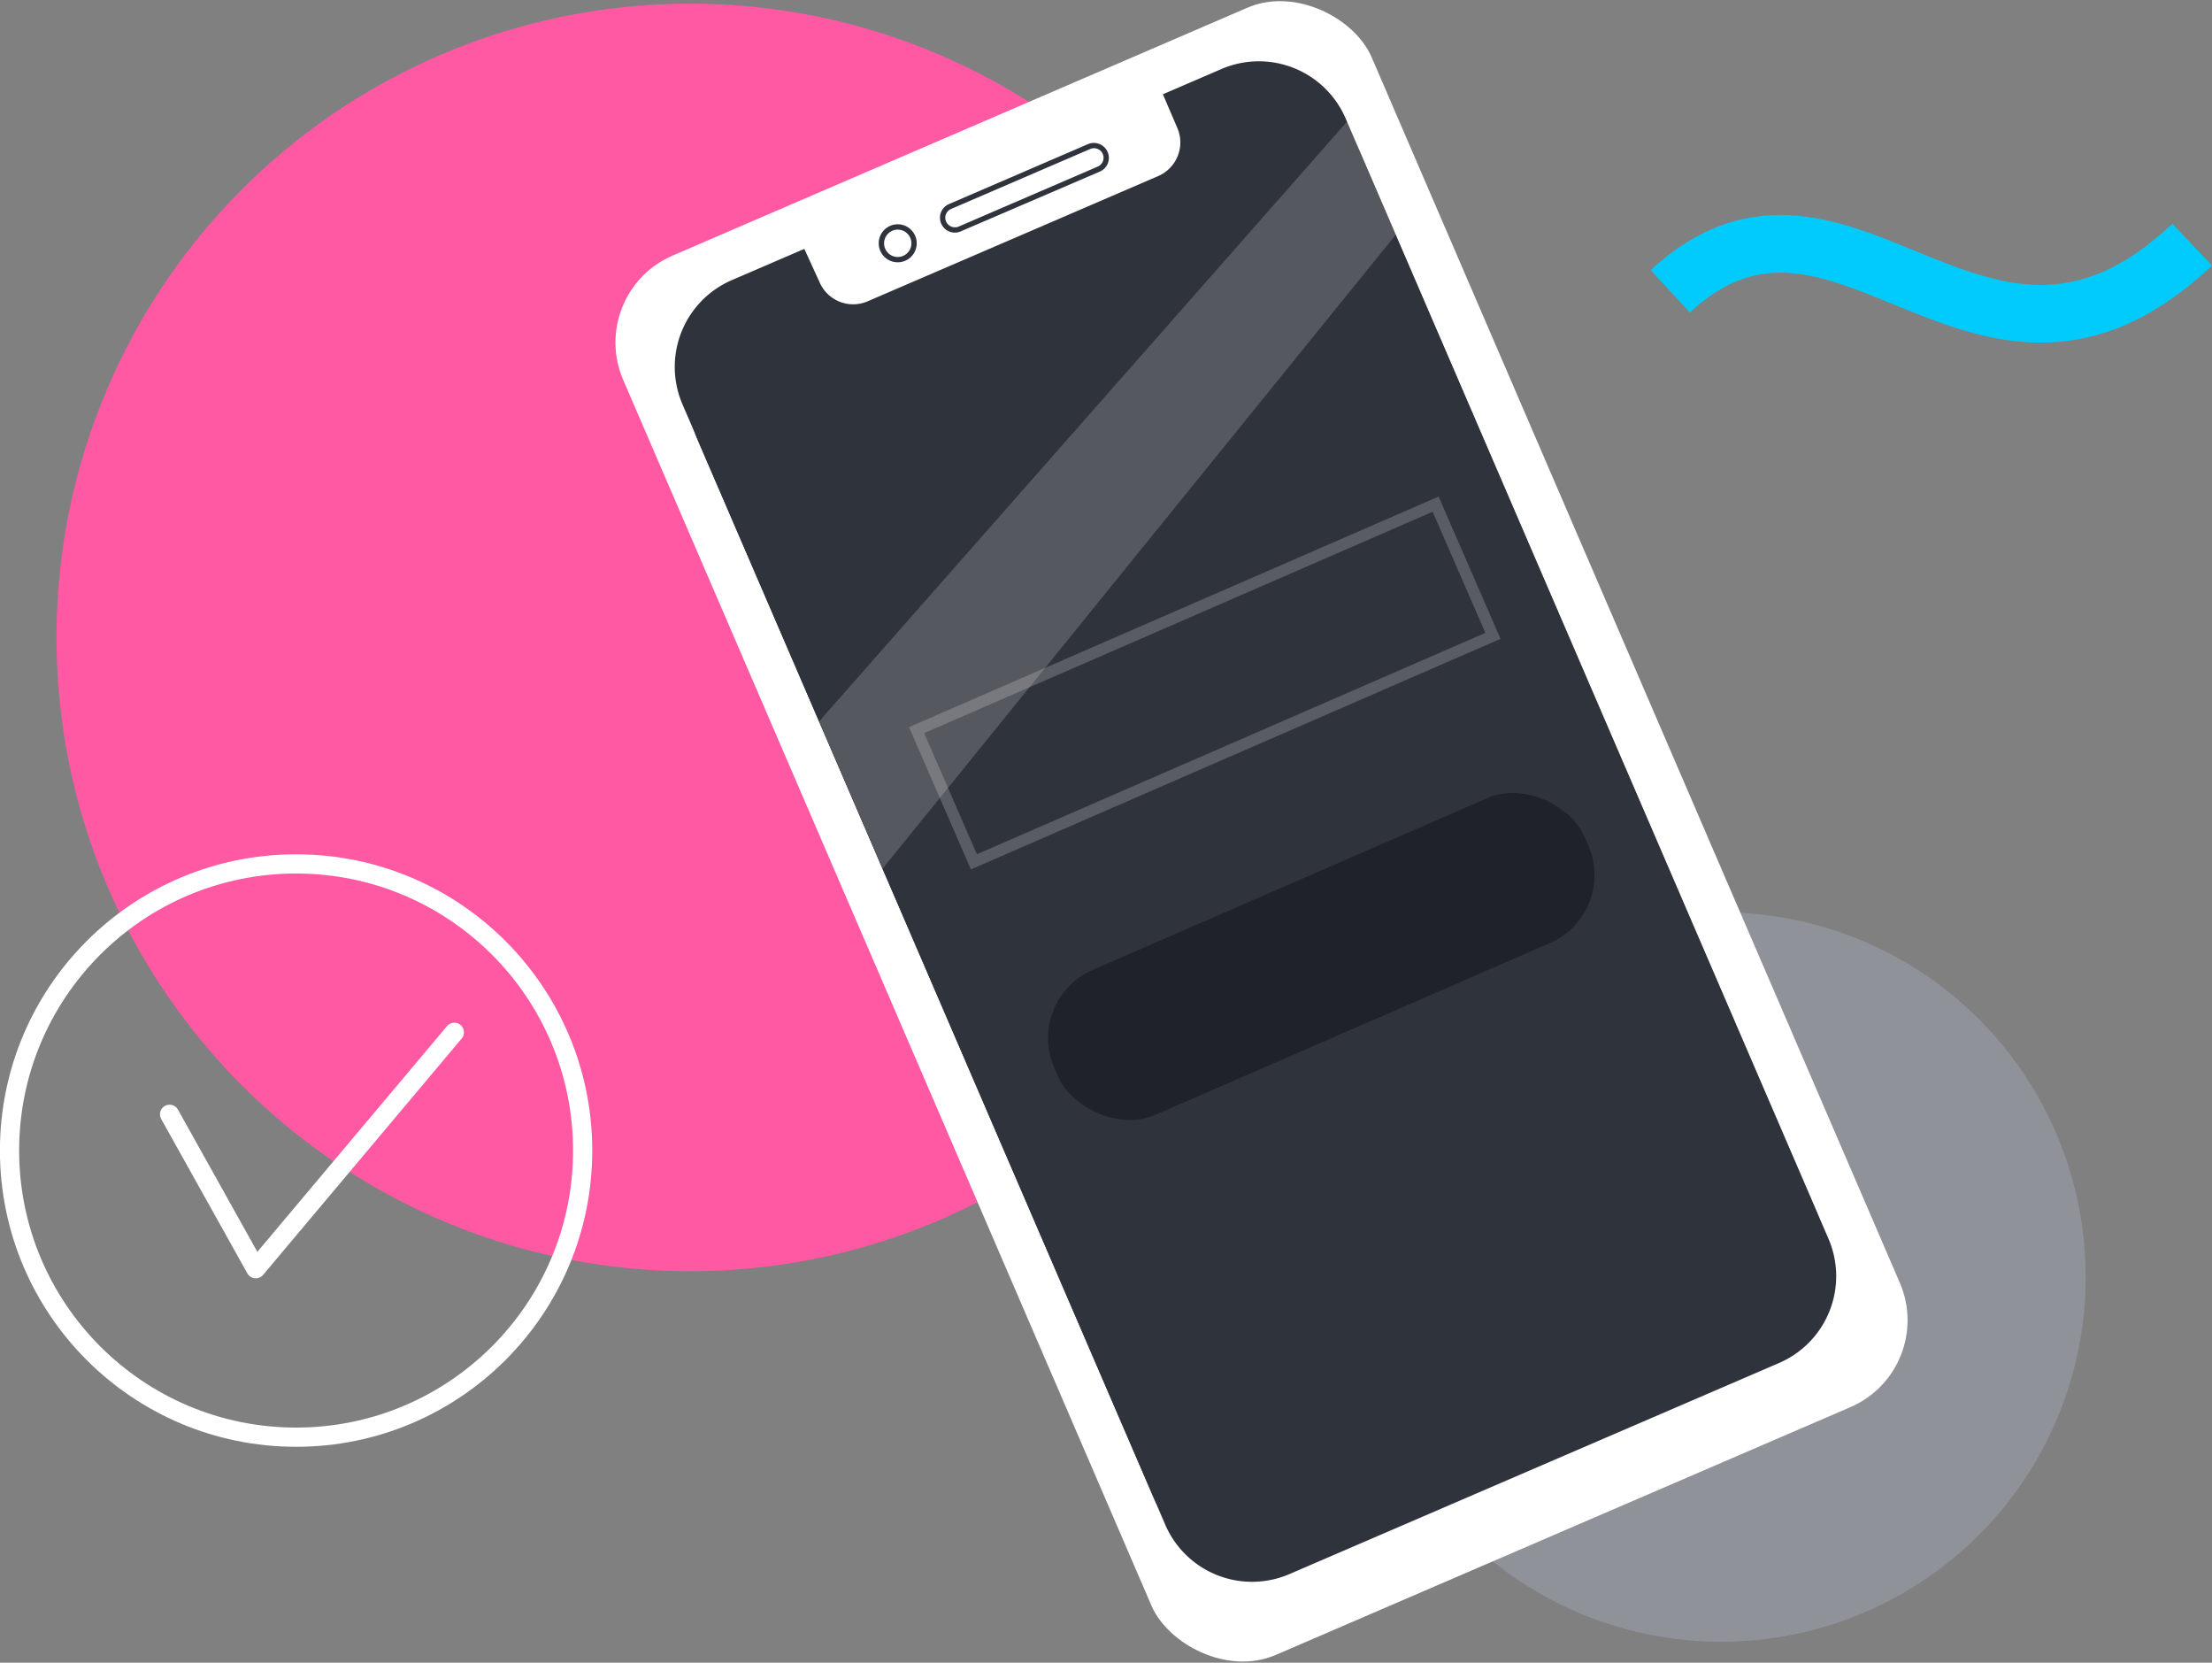 <svg xmlns="http://www.w3.org/2000/svg" viewBox="0 0 310.85 233.59"><rect x="0" y="0" width="310.85" height="233.59" fill="#808080" stroke="none"/><defs><style>.a{fill:#ff59a3;}.b{fill:#8f9399;}.c,.g{fill:#fff;}.d,.e{fill:#2f333b;}.e{stroke:#595c62;stroke-width:1.62px;}.e,.h{stroke-miterlimit:10;}.f{fill:#1f2229;}.g{opacity:0.18;}.h,.i{fill:none;}.h{stroke:#01cbfd;stroke-width:8.1px;}.i{stroke:#fff;stroke-linecap:round;stroke-linejoin:round;stroke-width:2.7px;}</style></defs><title>step-3</title><circle class="a" cx="96.98" cy="89.55" r="89.04"/><circle class="b" cx="241.86" cy="179.41" r="51.24"/><rect class="c" x="120.01" y="9.75" width="114.53" height="214.09" rx="13.29" transform="translate(-31.75 79.72) rotate(-23.32)"/><path class="d" d="M250,191.49l-68.79,29.65a13.28,13.28,0,0,1-17.46-6.94L95.91,56.81a13.28,13.28,0,0,1,6.94-17.46L171.64,9.7a13.28,13.28,0,0,1,17.46,6.94L256.94,174A13.28,13.28,0,0,1,250,191.49Z"/><path class="d" d="M248.07,187l-68.79,29.65c-6.74,2.9-14.43.1-17.17-6.27L98,61.72c-2.74-6.37.5-13.88,7.24-16.79L174,15.28c6.74-2.9,14.43-.1,17.18,6.27l64.09,148.68C258.05,176.59,254.81,184.11,248.07,187Z"/><path class="c" d="M162.77,24.73l-40.84,17.6a5.14,5.14,0,0,1-6.76-2.69l-2.33-5.09,50.28-22L165.46,18A5.14,5.14,0,0,1,162.77,24.73Z"/><path class="d" d="M126.16,36.85a2.67,2.67,0,1,1,2.45-3.72h0a2.67,2.67,0,0,1-2.45,3.72Zm0-4.59a1.85,1.85,0,0,0-.76.16,1.92,1.92,0,1,0,2.52,1h0A1.92,1.92,0,0,0,126.16,32.26Z"/><path class="d" d="M134.19,32.68a2.09,2.09,0,0,1-1.92-1.26,2.08,2.08,0,0,1,1.09-2.75l19.55-8.43a2.07,2.07,0,0,1,1.6,0,2.09,2.09,0,0,1,.06,3.86L135,32.51A2,2,0,0,1,134.19,32.68Zm19.54-11.86a1.35,1.35,0,0,0-.52.11l-19.56,8.43a1.34,1.34,0,0,0-.7,1.76,1.36,1.36,0,0,0,1.77.71l19.55-8.43a1.35,1.35,0,0,0,.7-1.77,1.29,1.29,0,0,0-.74-.71A1.24,1.24,0,0,0,153.73,20.82Z"/><rect class="e" x="129.53" y="85.87" width="79.55" height="20.18" transform="translate(-24.23 75.53) rotate(-23.52)"/><rect class="f" x="145.03" y="123.3" width="81.28" height="22.18" rx="10.42" transform="translate(-38.2 85.25) rotate(-23.52)"/><polygon class="g" points="189.31 17.08 115.12 101.34 124.04 122.03 196.16 32.96 189.31 17.08"/><path class="h" d="M234.72,40.92c24.4-22.5,43.65,21.53,73.34-6.55"/><polyline class="i" points="23.83 156.55 35.94 178.24 63.85 145.03"/><circle class="i" cx="41.61" cy="161.64" r="40.27"/></svg>